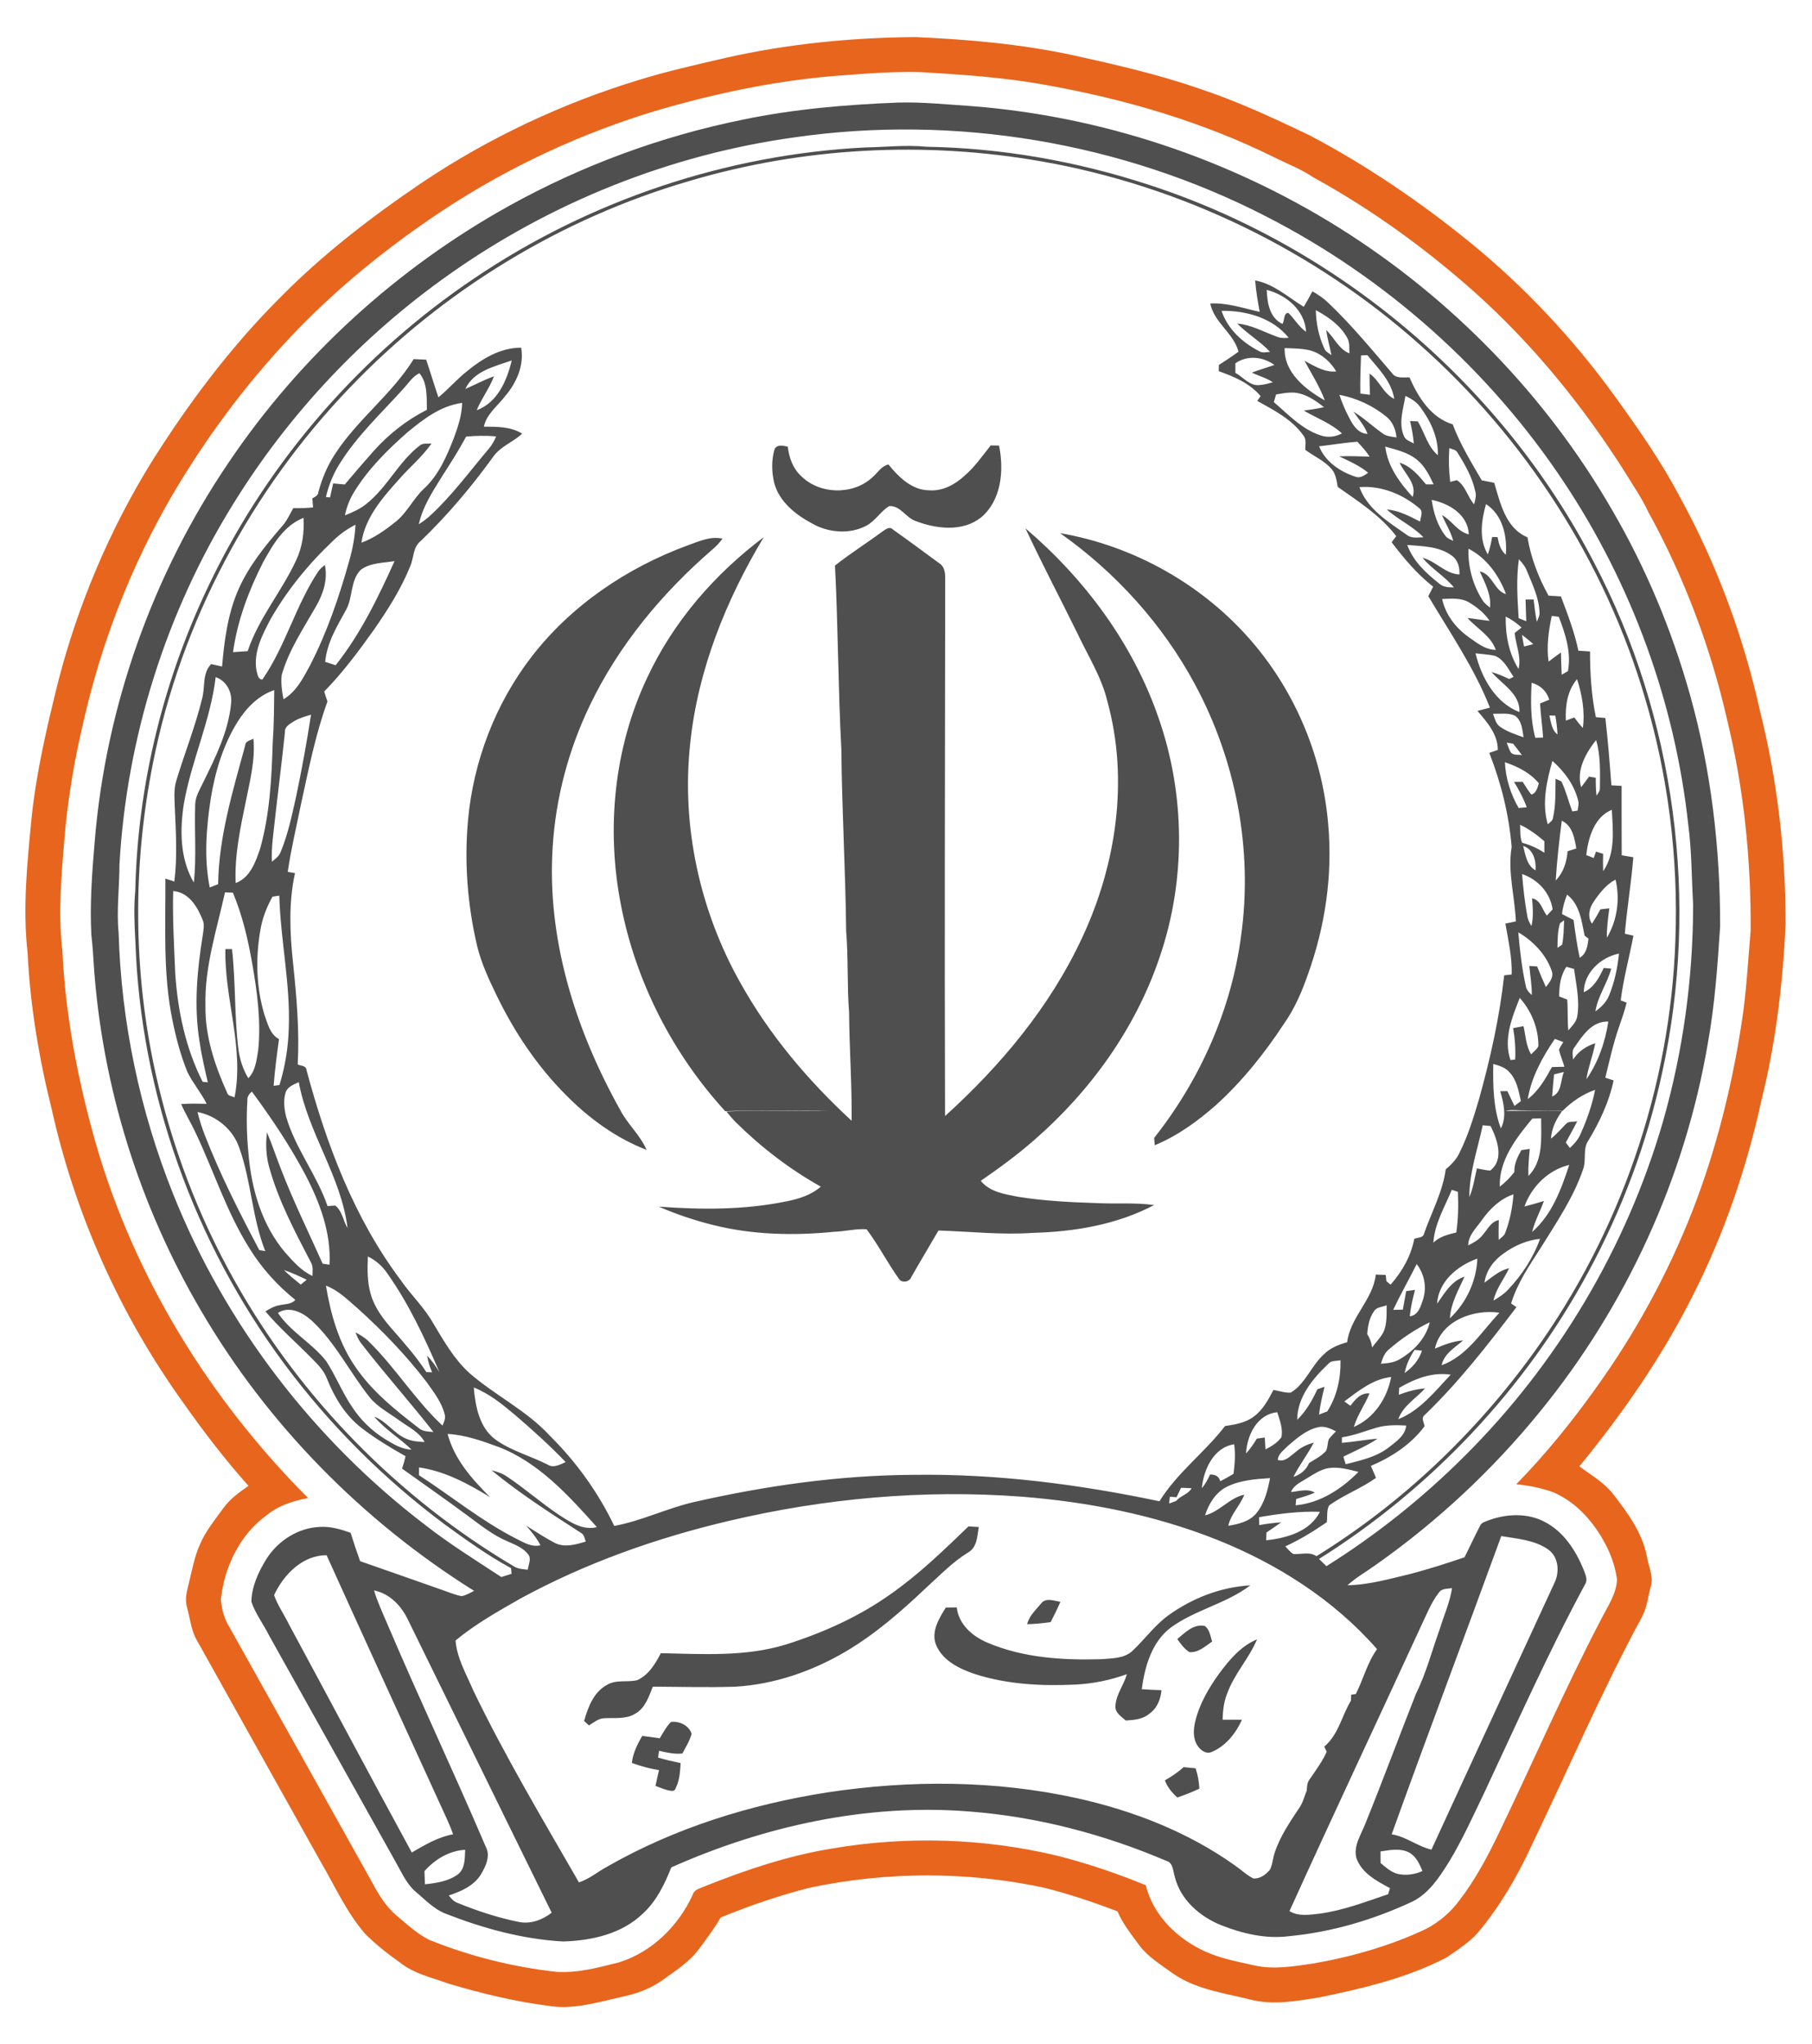 <?xml version="1.0" encoding="UTF-8" standalone="no"?>
<svg
   xmlns:dc="http://purl.org/dc/elements/1.1/"
   xmlns:cc="http://creativecommons.org/ns#"
   xmlns:rdf="http://www.w3.org/1999/02/22-rdf-syntax-ns#"
   xmlns:svg="http://www.w3.org/2000/svg"
   xmlns="http://www.w3.org/2000/svg"
   xmlns:sodipodi="http://sodipodi.sourceforge.net/DTD/sodipodi-0.dtd"
   xmlns:inkscape="http://www.inkscape.org/namespaces/inkscape"
   version="1.1"
   id="svg28"
   xml:space="preserve"
   width="1332"
   height="1502.667"
   viewBox="0 0 1332 1502.667"
   sodipodi:docname="sepah.svg"
   inkscape:version="1.0.1 (3bc2e813f5, 2020-09-07)"><sodipodi:namedview
     pagecolor="#ffffff"
     bordercolor="#666666"
     borderopacity="1"
     objecttolerance="10"
     gridtolerance="10"
     guidetolerance="10"
     inkscape:pageopacity="0"
     inkscape:pageshadow="2"
     inkscape:window-width="1848"
     inkscape:window-height="1009"
     id="namedview3263"
     showgrid="false"
     inkscape:zoom="0.53362628"
     inkscape:cx="666"
     inkscape:cy="731.34087"
     inkscape:window-x="72"
     inkscape:window-y="34"
     inkscape:window-maximized="1"
     inkscape:current-layer="svg28" /><defs
     id="defs32" /><g
     id="g36"
     transform="matrix(1.622,0,0,-1.622,-144.259,1665.508)"><g
       id="g38"
       transform="scale(0.1)"><path
         d="m 4178.9,10006.2 c 282.3,63.7 572.1,92 861.1,93.9 238.5,-10.6 477.3,-31.6 711.2,-81.9 193.2,-42.5 386.5,-86.8 573.7,-151.7 171.8,-56.8 335.9,-133.2 498.8,-211.1 258,-136 500.3,-300.8 726.7,-484.6 247.5,-201.6 467.8,-436.4 655,-695 106.1,-146.6 210.7,-295.5 295.1,-455.9 168.4,-305.1 290.4,-635.3 365.6,-975.5 79.3,-315.1 115.9,-640.4 115.8,-965.1 -12.8,-269.5 -44.7,-539 -110.5,-801.2 -66.2,-302.2 -166.6,-597.4 -306.4,-873.6 -139.8,-280.6 -319.6,-539.6 -517.9,-781.7 52.2,-38.8 110.4,-71.9 151.5,-123.5 65.9,-85.3 133.1,-175.3 154.3,-283.4 6.7,-45.3 31.7,-90.8 18.1,-137 -13.1,-46.6 -17,-96.6 -40.8,-139.5 C 8147,2601 7995.6,2247 7828.8,1900.6 c -64.2,-138.8 -142.2,-271.8 -240.2,-389.5 -40.9,-46.7 -94.3,-80.1 -145.1,-114.9 -179.6,-92.9 -378.2,-139.6 -575,-180.1 -103.3,-16.4 -210.2,-36.4 -313.6,-9.4 -119.3,29.7 -247,45.9 -350.2,118.2 -53.4,39.1 -112.1,73.9 -152.2,127.8 -35.8,49.1 -74.8,96.8 -98.5,153.3 -109.7,42 -221.3,79.7 -335.4,107.9 -347.4,74 -710.3,73.1 -1057.7,-0.3 -138.3,-34.7 -273.4,-81.4 -405.5,-135.2 -29,-50.5 -64.3,-97 -99,-143.8 -44.7,-59.9 -108.9,-99.9 -168.7,-142.9 -52.9,-37.2 -114.7,-59.2 -177.5,-72.5 -109.7,-24.3 -221.4,-60 -334.8,-41.4 -154.3,20.1 -306.2,56.9 -455.2,101.4 -73.5,26.9 -153.5,43.9 -216,93.6 -56.4,39.9 -111.2,82.6 -160,131.6 -84.7,97.7 -137.4,216.9 -202.2,327.6 -188.9,338.1 -378.3,676.1 -567,1014.4 -20.7,43.5 -25.3,92.4 -38.2,138.4 -11.3,37.1 0.5,74.9 9,111 14.3,57.3 24.4,116.2 48.5,170.5 26.1,62.5 69.8,115 109,169.4 29.6,40.9 71.4,70.1 112.2,98.8 -106.1,118.7 -203,245.2 -294.6,375.3 -285.8,396.9 -490.1,851.9 -596.6,1329.2 -58.3,233.2 -98.2,471.3 -109.9,711.4 -23.099,203.5 -1.4,408.4 18,611.3 22.1,210.7 70.7,417.3 121.9,622.5 89.9,346 230.5,678.9 417.6,983.5 168.1,268.1 359,523.5 582.9,747.8 196.3,200 419.5,371.3 651.2,528 299.5,200.1 628.7,355.3 973.1,460.7 131.4,40.8 265.8,70.9 399.8,102 m 501.9,-81.5 c -274.9,-21.8 -546.2,-78.9 -810.7,-156 -344.5,-103.1 -674.2,-256.3 -974.4,-454.4 -251,-166.4 -486.7,-357.1 -693.1,-576.8 -206.2,-218.9 -386,-462.5 -537.6,-722 -181.1,-312.8 -313.6,-653.2 -394.4,-1005.4 -42.7,-177.3 -73.7,-357.6 -89,-539.4 -14,-170.4 -29.6,-342.3 -9.4,-512.7 13.8,-293.5 69.7,-583.6 149.6,-865.8 174.3,-609.5 517.1,-1165.5 963.9,-1613 -66.7,-12.5 -133.2,-33.2 -186.5,-76.9 -122.7,-87.7 -192.9,-235.1 -209,-382.7 3.6,-45.3 16.3,-90.4 41,-129 215.2,-384.7 430.5,-769.4 645.3,-1154.4 29.2,-54.6 62.2,-109.1 110.4,-149.3 46.9,-39.6 92.8,-82.4 148.1,-110.1 183.6,-73.9 377.4,-122.7 574.1,-144.6 97.6,-6.8 193.3,19.5 287,43.2 148.8,47 268.5,165.3 332.6,305.9 6.4,24.3 33,28.5 52.5,37.6 187,75 379.6,139.5 579,172 337.9,57.5 687.3,47.3 1020.7,-32.7 136.8,-34.8 270.8,-80.1 401.3,-133.8 33.8,-139.8 148,-247.3 276.6,-303.6 68,-29.2 141.1,-43.2 213,-59.2 88.5,-20.6 179.5,-4.8 267.8,8 176.8,30.6 351.1,80.4 513.5,157.4 59,31.2 111.2,75.4 150.5,129.3 71.7,93 127.1,197.1 177.7,302.6 155.3,321.8 297,650.2 462.4,967 29.4,59.1 70.6,115.4 74,183.6 -6.2,48.2 -21.1,95.1 -41.6,139 -52.2,108.8 -134.6,208.1 -247.2,257 -54.1,19.1 -110.8,30.8 -167.8,36.2 132,135.1 251.4,282.2 360.9,436 178.2,247.4 325.5,517 436.7,800.9 106.9,274.2 178.7,561.5 223.5,852.1 22,138.9 28.9,279.5 41.1,419.4 2.2,318.5 -29.9,638.2 -104.7,948.2 -74.9,331.8 -195.7,653.5 -360,951.4 -29.7,64.1 -70.5,121.7 -106.9,181.9 -189.5,298.5 -414.7,575.5 -678.4,811.7 -223.5,199 -467.5,376 -730.1,520.1 -55.5,37.6 -118.1,61.8 -177.8,91.3 -326.4,161.9 -679.2,264.7 -1037.1,328.6 -187.5,34.3 -377.9,46.9 -567.8,58.2 -126.8,3.2 -253.4,-7.2 -379.7,-16.8"
         style="fill:#e8651d;fill-opacity:1;fill-rule:nonzero;stroke:none"
         id="path40" /><path
         d="m 4255.6,9725.9 c 231.8,48.2 468.4,68.3 704.6,77.5 110.4,3 220.3,-8.6 330.2,-15.9 589.1,-45.4 1165.2,-237.3 1666,-550.2 509.1,-318.5 940.3,-761.5 1240.2,-1282.1 152.3,-261.7 269.9,-543.5 351.7,-835 96,-341.2 137.5,-696.5 136.8,-1050.4 -11.6,-177.4 -24,-355.2 -55.8,-530.4 -103.8,-609.7 -370.1,-1189.9 -760.9,-1669 -213.3,-262.3 -462.6,-495.3 -738.7,-690.5 -44.4,-32.1 -92.5,-59.1 -133.4,-95.9 98.7,1.7 193.9,29.8 289.2,52.3 81.3,21.7 161.5,47.2 241.1,74.4 24.1,47.6 46.2,96.3 71,143.5 5.9,14.5 22.7,17.5 35.5,23.2 82.2,30.7 178.6,35.7 257.7,-6.6 84.8,-44 139.7,-128.4 175,-214.7 7.8,-21.8 21.6,-46.8 6.7,-69 -167.3,-309.5 -309.8,-631.5 -459.3,-949.8 -49.5,-102.7 -96.4,-207 -155.4,-304.7 -43.8,-70 -91.5,-145.1 -168.1,-182.6 -176.1,-82 -365,-138.3 -558.8,-156.4 -104.9,-13.5 -210.8,11.6 -308,50.1 -96,38.7 -183.7,115.2 -209.2,218.8 -8.6,25.5 -6.4,63.4 -38,72.3 -284,121.1 -586.8,200.6 -894.9,224 -462.4,36.8 -927.4,-65.8 -1349,-253.4 -30.4,-76.1 -66.8,-152.5 -128.3,-208.7 -95.6,-93.1 -233.8,-123.7 -363,-127.1 -182.9,10.3 -361.7,59.5 -531.8,126 -52.7,20.7 -92.2,62.9 -134.6,98.7 -39.8,33.1 -60.8,81.4 -85.8,125.3 -193.2,346.3 -387.1,692.3 -580.4,1038.6 -25.4,50.9 -61.2,97.2 -79.2,151.3 1.2,69.3 32.2,135.1 67.9,193.2 52.2,82.9 143.9,141.9 242.8,145.7 47.8,3.1 94.3,-10.8 138.9,-26.5 13.5,-43.2 27.8,-86.2 43.2,-128.8 123.9,-43.6 247.9,-86.4 371.7,-130.3 29.2,-10 57.8,-22.4 88.3,-28.2 20.3,3.8 38.3,14.7 56.5,24 -506.2,317 -937,754.9 -1238.3,1271 -278.1,473.9 -446.7,1012 -484.9,1560.3 -2.5,47.7 -6.1,95.3 -11.4,142.7 -7.3,140.7 3.3,281.3 15.1,421.4 50.3,612.9 262.9,1211.1 608.2,1719.7 323.8,479.8 763.3,880.1 1269.1,1161.2 330.5,183.5 689.3,315.8 1059.8,391 m 235.1,-80.1 C 3929,9568.1 3387.7,9352 2925.1,9024.4 c -391.6,-276.3 -727,-632 -978.7,-1040.1 -304.3,-490.4 -483.1,-1057.8 -515.6,-1634 0.1,-103.3 -14,-206.4 -3.8,-309.6 11.7,-406 96.9,-809.7 248.2,-1186.6 236.2,-590 636.6,-1112 1141.7,-1497.2 109.7,-85.9 228.2,-159.4 344.6,-235.7 15.4,5 30.8,10 46.3,14.7 -0.8,8.6 -1.6,17.1 -2.3,25.5 -106.8,58 -205.5,129.3 -303.6,200.6 -274.6,205.3 -520,450.1 -724.2,725.6 -409.2,551 -651.4,1226 -674.7,1912.6 -4.2,76.9 -7.9,154.2 -0.6,231 10.8,485.6 130.3,967.8 342.8,1404.3 267.7,552.9 686.3,1030.8 1196.1,1373.1 521.7,352 1139.9,559.5 1768.6,591.4 93.1,1.5 186.3,12.6 279.4,3.1 340,-5.7 678.6,-65.5 1001.8,-170.8 C 6952.6,9154.1 7694.8,8527 8111.5,7723 8482.3,7018.5 8593.1,6182.4 8422,5405.2 8354.5,5090.5 8240.6,4786 8087.4,4503 7801.9,3973.9 7376.2,3522.7 6867.2,3203.1 c 11.1,-10.8 22.3,-21.7 33.6,-32.7 225.4,141.4 434.7,308.2 623.1,496 422.7,419.5 736.8,947.5 902.3,1519.6 91.4,319.5 136.5,651.7 136.5,983.8 -7.1,120.1 -6.1,240.8 -21.9,360.3 -59.8,551.7 -254.9,1087.7 -561.7,1550 -337.4,509.5 -808.1,929.1 -1352,1207.5 -652.6,336 -1410,462.7 -2136.4,358.2 m -477.8,-198.1 c -582.4,-169.6 -1117.2,-496.6 -1536.5,-934.6 -450.2,-467.8 -767,-1064.5 -893.5,-1701.9 -92.7,-463.5 -90.5,-946.4 11.8,-1408 72.6,-328.5 193.3,-646.4 358.2,-939.7 298.7,-532.7 741.1,-983.1 1266.3,-1294.3 18.5,-11.7 40.9,-12 62.1,-14.9 2.4,22.5 17.8,49 2.1,69.4 -22.7,30 -59.2,43.8 -92.4,58.6 -66.9,27.8 -123.8,73.8 -181.6,116.5 -98.2,72.9 -198.6,142.6 -297.9,213.8 6.3,18.4 11.5,37.2 15.9,56 -68.9,39.3 -137.2,80.1 -200,128.6 -73.3,56.9 -122.8,138.5 -156.5,223.8 -15.6,41.2 -49,71.1 -79,101.7 -66.7,67.3 -138.6,129.8 -199.6,202.6 19.6,11.5 39.5,23.8 62.3,27.5 25.1,6.1 54.6,3.1 73.3,24.5 -81.6,65.3 -152.4,143.8 -207.4,232.8 -104,164.3 -162.2,351.4 -245.3,526 -20.3,43.5 -45.9,84.4 -64.7,128.6 38.4,2.8 76.9,2.1 115.4,1.2 -24.9,50.4 -62.4,93.3 -87,143.7 -31.6,77.5 -52.7,159 -69.2,240.9 -42.1,209.3 -29.6,423.9 -30.8,636 13.5,-4.3 27,-8.8 40.6,-13.3 14,112 7,224.9 2,337.2 -1.3,40.8 -5.4,82.8 7.6,122.3 37.1,122.8 84.9,242.3 115.6,367 15.8,53.4 -0.5,115.6 41.7,159.1 16.4,-3.7 32.9,-7.4 49.4,-11.1 10.2,119.5 26.2,241 75.2,351.6 47.1,105.8 121.1,196.5 196.2,283.6 22.2,24.1 35.1,54.4 51.3,82.5 30,-0.6 60,0.1 89.8,3.4 -1.1,13.6 -2.3,27.2 -3.4,40.7 11.4,7.1 26.1,12.5 27.2,28.2 16.5,61.4 41,120.8 76.3,173.8 101.7,156.8 257.2,270 355.7,429.3 18.8,-0.8 37.7,-1.6 56.6,-2.5 19.3,-56.7 36.2,-114.1 55.6,-170.7 45.2,36.9 83.2,81.6 129,117.9 69.8,57.5 152.6,107.5 246.1,107 14,-80.7 -21.6,-160.5 -73.6,-220.5 -33.6,-44.3 -83.6,-80 -95.4,-137.3 59.2,-0.5 121.1,0.8 173.4,-31.7 -41.6,-39.1 -99.7,-58.1 -132.5,-106.5 -98.3,-135.9 -207,-264.6 -328,-380.8 -35,-27.8 -30.3,-76.7 -47.1,-114.4 -41.4,-102.2 -101,-195.9 -163.6,-286.2 -69.7,-97.8 -141.6,-194.8 -225.9,-280.7 4.4,-15.1 9.3,-30.2 14.8,-45.1 -55.3,-151.7 -85.9,-310.7 -120.6,-468 -20.4,-101.3 -44.7,-202 -59.5,-304.3 8.2,-1.4 24.7,-4.3 32.9,-5.7 -29.5,-133.5 -23.3,-270.9 -9,-405.9 16,-153.2 29.7,-307 21.3,-461.1 13.6,-6.8 37.9,-4.4 39.6,-24.6 90.5,-337.6 216.3,-672.4 428,-953.9 45.9,-66.5 105.8,-122.5 145.7,-193.2 48,-80 94.8,-163.1 164.5,-226.6 116.4,-101.6 259.7,-169.7 365,-284.5 119.6,-118.4 219.1,-256.8 291.8,-408.7 122.3,22.6 235.5,78.6 356.5,107.2 328,74.8 663.4,122.8 1000.3,124.4 374.6,5.6 748.1,-42.8 1114.2,-119.8 79.8,129.7 205.1,221 297.1,340.9 45.1,6.7 92.7,14.4 130,42.8 41.5,30.2 66.1,76.5 89.4,120.9 26,-4.5 51.8,-13.9 78.6,-12.2 67.2,41.1 93,122.4 150.4,174 28.5,28.7 66.8,43.7 105.1,54.4 14.1,114.2 116.9,192.1 129.8,306.6 14.8,-0.5 29.8,-1.1 44.9,-1.8 0.8,-7.1 2.5,-21.3 3.3,-28.5 4.7,-3.8 14.1,-11.5 18.7,-15.4 52.5,58.9 92.4,129.6 107.5,207.5 15.4,6.8 40.7,3.4 44.5,24.5 33.7,96.5 84.2,188.2 98.1,290.7 23.7,20.1 46.3,42.3 60.1,70.6 40,78.4 65.7,163.1 90.7,247.3 51.3,184 93.1,371.2 114,561.2 8.5,1 25.5,3 34,3.9 2.5,78.1 -15.6,154.2 -28.4,230.6 15.7,3.5 31.5,6.8 47.4,9.9 -4.7,112.7 -37.9,224.4 -19.1,337.1 -12,146.1 -47.8,290.2 -101.4,426.5 12.8,4.6 25.6,9.1 38.6,13.6 0.2,71.4 -49,125.9 -92.3,176.8 18.8,5 37.6,9.9 56.6,14.8 -70.6,179.6 -181,339.9 -279.2,505 7.2,14.5 14.5,28.8 21.9,43.1 -72.7,57.1 -132.6,128.1 -188.2,201.5 6.9,9.2 13.9,18.4 20.9,27.5 -70.9,92.6 -170.7,156.8 -265,223.1 -5.6,28.3 -8.4,59.6 -28.8,82 -32.7,36.9 -79,57 -118.1,85.8 -1,22.1 6.4,47.5 -9.5,66 -51.3,72.5 -132.6,113.8 -208.3,155.9 3.8,5.5 11.3,16.4 15,21.8 -48.8,58.1 -119.9,88.4 -189.7,113 0,9.4 0.2,18.8 0.5,28.1 30.2,19.3 60.1,39.1 89.1,60.3 -22.4,84.6 -110.6,131.4 -128.1,218.4 76.8,4 150.1,-21.6 224.1,-37.9 -8.8,47.1 -16.9,94.4 -20.6,142.2 84.8,-15.3 148.8,-76 220.1,-119.2 14.1,22.7 26.9,46.3 39.2,70.1 25.1,-14.3 49.4,-30.2 70.2,-50.3 104.8,-99.1 196.3,-210.9 290.4,-319.9 17.8,-26.9 52.2,-18.7 79.6,-20.2 39.2,-89.4 96.9,-182.3 195.8,-212.5 33.4,-89.7 83.8,-171.2 131.5,-253.7 18.8,-3.9 37.6,-7.5 56.6,-11.1 27.5,-91.9 52,-206.4 150.8,-247.1 15.3,-93.2 49.9,-182.1 95.4,-264.5 18.6,-1.1 37.3,-2.3 56.1,-3.4 30.3,-80.7 61.7,-161.4 79.1,-246.1 17.5,-1.1 35.2,-2.3 52.9,-3.4 -0.3,-99.8 6.4,-199.9 26.4,-297.8 14.2,-1.2 28.6,-2.5 43,-3.7 11.7,-101.5 19.8,-203.3 27.4,-305.2 15.3,-0.8 30.8,-1.6 46.3,-2.5 0.3,-104.8 -0.4,-209.7 0.4,-314.5 17.4,-2.9 35.1,-5.9 52.7,-8.9 -9.2,-115.9 -28.7,-230.7 -38.5,-346.5 12.9,-2.9 25.9,-5.9 39,-8.9 -18.7,-97.9 -45.3,-194.2 -57.7,-293.2 6.7,-2.6 20.1,-7.8 26.8,-10.4 -9.2,-38.4 -22.5,-75.5 -35.4,-112.7 -25.6,-74.3 -42.5,-151.1 -61.2,-227.3 12.4,-4.1 25,-8.2 37.7,-12.4 -20.4,-96.5 -62.9,-187.2 -113.7,-271.2 -27.7,-38.5 -8.6,-89 -24.7,-131.6 -43.1,-127.3 -119.6,-239.2 -189.8,-352.5 -52.1,-81.3 -108,-162.1 -136.4,-255.5 6.1,-4.2 18.2,-12.5 24.2,-16.7 -129.6,-170.8 -262,-340.9 -416.9,-489.8 -16.6,-13.4 -1.1,-33.7 0.3,-50.3 -61.6,-82.3 -149.5,-139.7 -243.2,-179.3 7.3,-18.2 16.2,-35.9 23.2,-54.4 -66.9,-47.7 -145.3,-76.8 -212.1,-124.4 -12.7,-21.9 -7.2,-51.3 -10.8,-76.4 -59.9,-41.1 -121.8,-79.5 -188.1,-109.5 11.4,-12 21.9,-25.3 36.1,-34.7 35.4,-2.7 72.9,12.1 105.1,-9.8 385.7,238.4 720.9,556.7 985.9,924.1 391.2,542.3 618.8,1201.6 640.9,1870.1 13.6,369.4 -32.5,741.3 -138,1095.8 -181.4,616.9 -542.8,1178.3 -1024.3,1603.9 -479,426.2 -1077.4,716 -1708.9,826.9 -530,93.4 -1082.1,64.6 -1598.3,-88.8 m 2617.3,-493.2 c 2.5,-58 12.4,-126.4 71.3,-154.3 10.1,14.4 4.3,50.9 27.1,49.8 27.7,-27.5 47.5,-62.7 79.9,-85.7 -4.6,96.9 -89.6,167.7 -178.3,190.2 m -204.7,-95 c 27.7,-82.2 94.8,-144.2 170.6,-182.7 14.9,-9.8 32.8,-3.8 49.3,-3.4 -44.5,48.5 -102.8,81.2 -148.5,128.4 63.5,-5.5 119.3,-37.6 178.1,-58.9 17.3,-7.4 36.2,-7.5 54.7,-5.5 -72,90.3 -192.8,124 -304.2,122.1 m 427.3,3.2 c 1.2,-59.3 13.1,-118.6 38,-172.6 5,-15.5 20.7,-22 32.9,-31.2 -7.5,37.9 -18.8,75.1 -23.6,113.5 36,-34.2 56.5,-86.5 104.9,-105.7 -1.3,22.9 2.4,47.8 -9,68.8 -31,57.9 -86.9,96.6 -143.2,127.2 m -141.3,-172 c -3.7,-110.6 94.5,-188 182,-237 -23.5,63.4 -60.1,120.4 -92,179.5 44.7,-23.5 90.8,-53.9 144,-48.2 -26.3,43.6 -66.6,80.4 -116.2,94.6 -38.5,9.7 -78.5,9.6 -117.8,11.1 m 346.2,-33.4 c -2.1,-57.5 -4.5,-115.1 -3.1,-172.7 14.4,-1.9 29,-3.7 43.6,-5.6 -1.2,32 -2.1,64 -1.9,96 45.3,-30.8 61.9,-90.9 112.1,-114.6 -13,80.1 -73.1,138.5 -122.3,198.4 -9.6,-0.4 -19,-0.9 -28.4,-1.5 m -569.4,-35.5 c -0.1,-14.3 -0.2,-28.7 -0.1,-43.2 36.3,-19.7 66.5,-62.5 112,-55.2 19.7,1.3 38.7,7.2 57.8,12.4 -29.1,19.8 -63.7,28.3 -94.9,43.8 33.6,12.7 68.1,22.7 102,34.7 -52.3,37.8 -122.4,45.3 -176.8,7.5 m -3490,-116.4 c 43.4,18.8 85,41.5 129.7,57.4 -20.2,-54.3 -56.3,-100.4 -78.2,-153.9 94.3,35.1 137.3,134.7 158.8,225.7 -77.2,-27.1 -172.4,-47.4 -210.3,-129.2 m -282.4,-0.8 c -98,-108.6 -206.5,-209.5 -284.7,-334.3 -30.5,-47.3 -52.1,-99.9 -64.7,-154.7 4.6,-0.4 14,-1.2 18.7,-1.7 4.7,21.2 9.3,42.3 14.1,63.4 17.5,-1.6 35.1,-3.2 52.7,-4.8 43.4,51.6 87.5,102.7 132.2,153.2 67.9,75.7 149.2,139.3 239.9,185.3 -1.6,55.6 4.2,120.8 -34.1,165.9 -31.7,-15.6 -50.5,-47.3 -74.1,-72.3 m 3956.8,-24 c -2.5,-8.7 -7.6,-26 -10.2,-34.7 65.6,-56.1 127.2,-123.2 211.5,-150.7 32.3,-11.5 67.3,-7.1 97.2,8.8 -49.9,46.3 -114.9,69.1 -172.6,103.4 30.4,4.5 61.1,8.3 91.1,15.6 -33.2,26.3 -69.1,51.3 -110.7,62 -35.1,9.5 -71.3,1.1 -106.3,-4.4 m 286.8,-1.7 c 12.4,-35.8 26.6,-71.2 44.8,-104.5 17.2,-33.9 40.4,-70.7 83,-72.7 -13.9,38 -41.3,68.2 -64,100.9 46.8,-28.1 86.4,-66.2 131,-97.6 18.2,-14.6 42.1,-15.5 64.2,-19.3 -3.3,36.5 -18,72.3 -47.5,95.4 -60.8,49.4 -134.5,83.2 -211.5,97.8 m 292.6,-186.6 c 6.8,-19.5 29.4,-24.1 44.9,-34.4 -2.8,34.6 -9.4,68.7 -17.1,102.4 11.7,-0.6 23.4,-1.2 35.3,-1.9 30.5,-50.7 44,-114.1 90.7,-153.2 2.7,80.4 -33.5,156.7 -80.9,219.6 -16.4,23 -41.2,37.3 -66.1,49.3 -9.4,-59.3 -32.5,-123.4 -6.8,-181.8 m -4518.7,14.4 c -88.4,-78.1 -173.4,-162.6 -236.1,-263.2 -21.8,-33.8 -36.6,-71.6 -44.7,-110.9 33,13.2 66.1,27.5 94.2,49.6 96.6,74.6 147.9,192.4 244.7,266.6 14.8,12.9 35.9,7.2 53.7,9.5 -42.4,-61 -100.4,-108.4 -148.9,-164.2 -73.8,-82.4 -152.4,-171.8 -168.8,-285.4 56.3,20.6 105.7,55.6 152.3,92.7 53,40.9 81.2,104.3 129,150.2 67.5,61 104.5,146.9 137,229.9 19.1,51.8 37,105 38.2,160.8 -97.3,-12.7 -177.5,-74.8 -250.6,-135.6 m 268.7,-17.1 c -33.4,-62.3 -71.8,-121.8 -109.8,-181.3 -42.1,-67.9 -87.5,-136.5 -104.6,-215.8 18.1,11.4 35.4,24 51.1,38.6 99.3,91.5 179.2,200.9 266.1,303.6 14.3,16.5 24.7,35.8 33.2,55.8 -45.3,4.1 -90.8,3.1 -136,-0.9 m 3865.4,-44 c 27.9,-69.3 94.4,-114.4 163,-137.2 22.2,-9.7 42.3,4.9 59.5,17.3 -39,32.4 -85.8,52.7 -131.2,74.3 45.9,2.5 91.9,-0.4 137.9,-1.2 -15.7,24.8 -35.8,46.2 -55.7,67.6 -58.1,-4.5 -115.6,-14.4 -173.5,-20.8 m 300,-1.4 c 10.6,-89.1 65.4,-163.9 124.3,-228.2 20.4,60.8 -36.8,105 -59.2,155.3 51.7,-16 86.4,-58.4 119.8,-98.3 11.4,0.1 22.8,0.2 34.3,0.2 -18.8,40 -39.1,81.1 -73.6,110 -41.2,34.7 -95.1,46.8 -145.6,61 m 290.4,-6.8 c -3.6,-51.1 -2.2,-102.3 4,-153.1 7.5,1.9 22.4,5.9 29.9,7.9 39.8,-24.7 48.3,-75.8 78.4,-109.5 4.8,19.1 11.3,38.9 5.4,58.5 -13.4,63.3 -46.1,120.6 -80.2,174.8 -6.8,14.9 -24.6,15.8 -37.5,21.4 m -407.5,-176.8 c 36.6,-100.5 131.7,-157.9 214.8,-216.3 21.3,-17.6 49.8,-11.4 75.2,-10.9 -48.1,50.5 -113.7,78.9 -165.3,125.4 54.7,-3.2 102.5,-30.8 150.4,-54.3 1.1,19.3 15.6,43.6 -2,59 -75.3,64.3 -172.7,104.9 -273.1,97.1 m 327.4,-57.9 c 8.8,-58 25.9,-116.5 62.7,-163.2 8.5,-11.7 22.8,-16 35.2,-22.4 -11.1,41.4 -34.3,77.8 -51.3,116.7 45.1,-23.6 69.8,-75.1 121.8,-87.3 -3.5,89.4 -89.6,140.7 -168.4,156.2 m 246.2,-19.2 c -20.5,-73.9 -33.1,-158.5 8.5,-227.9 9,25.7 15,52.1 19.4,78.9 6.2,-0.2 18.5,-0.4 24.6,-0.5 5.4,-29.5 13.5,-59.7 37.6,-79.9 6.8,83.5 -14.6,181.8 -90.1,229.4 M 2081.4,7719.3 c -65,-127.6 -116.2,-264.2 -136,-406.6 22.2,1.5 44.3,3.1 66.5,4.6 49.4,149.1 154.1,270.1 219.5,411.5 28.5,59.7 37.5,127.1 33.7,192.7 -89.6,-35.1 -139.6,-122.3 -183.7,-202.2 m 319.5,100.1 c -111,-104.3 -208.7,-223.7 -284.6,-355.9 -37.8,-71.5 -79.4,-150.7 -64.5,-234.2 4.8,-15.4 5.6,-40.1 26.7,-40.7 105,151.8 150.8,336.1 253.1,489.7 7.9,11.9 19.2,20.7 30,29.7 14.1,-65.9 -7.6,-132.2 -40.6,-188.8 -57.5,-100.6 -123.5,-198.4 -155.2,-311 -3.6,-36.4 1.1,-73.1 8.4,-108.9 58.6,34.6 89.9,97.2 121,154.9 77.2,150.2 131.8,310.9 177.1,473.2 15.4,53.1 25.4,107.7 28.3,163 -36.5,-18.6 -70.3,-42.4 -99.7,-71 m 4866.2,-20.9 c 26.7,-73.6 85.8,-128.8 146.2,-175.8 17.9,-16.4 42.6,-16.1 65.5,-16.6 -42,50.5 -100.4,83.7 -142.4,134.1 60.8,-14.6 101.9,-72.5 167.3,-75.4 1.6,31.5 -6.8,65.4 -33.7,84.5 -57.8,43.7 -134,43.4 -202.9,49.2 m 277.4,-16.9 c -2.6,-81.7 19.4,-163.8 63.3,-232.9 8.4,-14.1 21.7,-23.8 34.5,-33.9 6.1,59.3 -23.2,111.8 -46.6,163.8 57.3,-11.1 66.3,-88.4 119,-102.8 -31.7,84.3 -88.1,164.3 -170.2,205.8 m 228.5,-47.7 c -12.5,-88.4 -6.5,-178.3 -1.1,-267.1 8.6,-3.5 25.9,-10.4 34.5,-13.9 -1.1,32.8 -2.2,65.6 -3.2,98.4 12.1,0 24.3,0 36.7,-0.1 4,-33.8 7.5,-67.6 14.6,-100.9 4.6,13 12.9,25.5 12.2,39.9 -1.7,67.2 -32,128.8 -56.9,189.8 -7.7,20.8 -22,37.9 -36.8,53.9 m -5248.8,-48.1 c -48.1,-48.8 -34.8,-125 -66.8,-182.1 -41,-73.9 -86.5,-148.7 -94.3,-235 15.8,-5.1 31.6,-10.2 47.4,-15.2 113,142.1 192.7,307.1 266.9,471.8 -51.5,-8.4 -109.5,-7 -153.2,-39.5 m 4901.1,-132.3 c 14.9,-70.2 60.5,-129.4 117.9,-170.9 38,-26.2 76.3,-59.3 125.1,-59.5 -22.2,63.7 -85.2,96.5 -128.1,144.3 33.4,-3.4 66.6,-9.4 100.2,-12.8 -23.5,35.2 -57.3,61.9 -93.1,83.5 -36.7,21.8 -81.3,17.5 -122,15.4 m 288,-79.6 c -1.7,-82 14,-167.1 58.1,-237.3 13.8,54.9 -12.3,108.7 -17.5,162.9 10.3,8.3 20.7,16.5 31.2,24.8 -21.6,19.7 -45.4,36.9 -71.8,49.6 m 208.6,3.2 c -14,-68 -24.4,-137.9 -14.3,-207.3 18.4,14.2 37.1,28.1 56.1,41.5 0.9,-33.6 1.3,-67.2 3.3,-100.8 7.1,4.1 21.2,12.2 28.3,16.3 16.1,83.9 -11.5,168.4 -41.4,246.1 -8,1.1 -24,3.2 -32,4.2 M 7787,7391.3 c 2.8,-17.6 6,-35.3 9.5,-52.9 14,3.6 28.1,7.2 42.3,10.7 -16.8,14.7 -34,28.9 -51.8,42.2 m -210.5,-83.9 c 26.4,-108.8 89.5,-224.1 199,-266.2 3.9,83.5 -79.1,125.6 -126.4,181.5 27.5,-8.1 54,-19.2 79.9,-31.6 5,2.4 14.9,7.1 19.9,9.5 -23.1,34.5 -42.4,77 -82.4,94.8 -29.5,7.3 -60.1,8.3 -90,12 M 1866.8,7199.5 c -23.2,-197.2 -110.3,-379.2 -144.2,-574.1 -18.5,-119.4 -17.8,-249.6 45.3,-356.8 12.6,117.1 1.9,235 6.1,352.4 0.2,36.3 20.4,67.7 35.3,99.5 55.8,114 115,230.9 127.3,359.1 6.3,50.5 -20.1,103.1 -69.8,119.9 M 7986,7002.4 c 9.5,3.6 28.7,10.9 38.3,14.5 11.8,-16.6 24.5,-32.8 38.7,-47.6 10,74.5 -3.4,150.1 -26.3,221.1 -44.3,-52.1 -54,-121.9 -50.7,-188 m -155.2,171.5 c -4.5,-83.3 -5.3,-168.1 16.7,-249.3 8.8,0.3 26.5,0.9 35.3,1.2 -3.3,51.6 -10.8,102.8 -13.8,154.4 13.9,5.6 27.7,11.3 41.7,17 -11.3,38.7 -41.3,66.5 -79.9,76.7 M 1965.6,6996.2 c -65.1,-104.9 -101.2,-225.3 -121,-346.5 -20.4,-133.3 -31.3,-270.1 -4.7,-403.4 12.7,5.1 25.4,10 38.1,14.9 3,215.2 66.6,422.5 122.5,628.4 1,20.5 22.9,23 37.4,30.9 9.1,-96.9 -16.1,-191.8 -34.8,-286 -25.1,-121.1 -51.1,-243.7 -45.7,-368.1 65.5,23.8 90.5,95.8 111,156 43.5,155.4 52.1,318 56.9,478.5 5.7,79.8 6.1,159.9 6.9,239.9 -72.1,-24.5 -127.1,-81.3 -166.6,-144.6 m 5690.1,37.2 c 8.1,-19.7 11.8,-44.1 30.4,-57.5 32.3,-23.4 70.8,-35.8 108.1,-48.9 -5.3,34.5 -8,76.3 -39.4,98.1 -31,13.7 -66.3,7.4 -99.1,8.3 m 255.6,-7.7 c 7.6,-30.4 9.8,-65.4 36.8,-86.1 -1.3,28.7 -5.2,57.1 -9.8,85.4 -6.7,0.2 -20.2,0.5 -27,0.7 m -5690,-26.5 c -17.7,-11.6 -42.1,-23.2 -40.5,-48.3 -13.5,-131.1 -30.4,-261.8 -45,-392.8 -6.6,-64.8 -17.4,-129.5 -14.3,-194.9 15.9,12.4 33.2,25.1 40.2,44.9 33.6,81.1 51.1,167.6 70.3,253 25.7,122.1 48,244.9 67,368.2 -26.6,-7.9 -53.8,-15.4 -77.7,-30.1 M 7718,6902.7 c 4.8,-13 9.2,-26.5 15.7,-39 8.6,-21 35.3,-13.9 53.2,-17.7 -13,17.7 -26.5,34.9 -40,52 -7.2,1.2 -21.7,3.5 -28.9,4.7 m 337.2,-202.1 c 12.2,15.8 24,32 35.9,48.2 10,-1.8 20.1,-3.6 30.4,-5.4 -0.2,-27 0,-54.1 3.5,-81 7.5,11.2 16.7,22.7 15.3,37.2 0.7,71.7 3.3,145.3 -17.3,214.8 -46.8,-58.9 -90.6,-136.5 -67.8,-213.8 m -345.5,113.3 c 3.4,-73.1 25.7,-144.1 62.2,-207.4 9.2,0.8 27.5,2.4 36.7,3.2 -14.6,40.6 -35.2,78.6 -57.6,115.3 9.8,0.1 29.4,0.2 39.2,0.2 12.7,-19.6 24.5,-40 39.6,-58.1 22.9,7.4 27.5,31.2 33.7,51.3 -39.5,48 -96.1,76 -153.8,95.5 M 7904,6532.4 c 9.2,9 22.6,16 23.8,30.4 13.2,57.7 10.1,117.4 11.6,176.1 6.5,-3 19.7,-8.9 26.3,-11.9 20.9,-43.5 32.3,-91 49.3,-136.1 6.1,0.9 18.3,2.8 24.4,3.8 1.4,15 6.9,30.3 2.3,45.1 -17.3,71.2 -62.6,132.1 -116.7,180 -26.7,-92.8 -48.4,-192.1 -21,-287.4 m 174.3,-139.3 c 11.3,-4.4 22.6,-8.9 34,-13.4 3.3,9.8 6.7,19.5 10.3,29.2 10.6,-3.3 21.4,-6.7 32.2,-10.1 -0.6,-26.2 -0.9,-52.5 0.1,-78.8 56.7,81.5 44.1,184.8 39.5,278.2 -80.6,-32.8 -106.5,-126.6 -116.1,-205.1 M 7940,6278 c 34.8,35.7 50.1,83.8 53.7,132.5 13.2,4.3 26.2,8.6 39.6,12.6 -8.3,47.4 -17.2,102.8 -65.9,125.9 -11.6,-90 -21.7,-180.3 -27.4,-271 m -161.4,252.4 c 1.8,-27.1 -1.6,-55.8 9.2,-81.5 36,-9.3 69.6,-25 100.8,-45.3 -0.1,17.5 -0.1,35.1 -0.1,52.5 -34,28.6 -69.4,55.7 -109.9,74.3 m 13.8,-96 c 10,-39.6 16.7,-88.8 56.2,-110.6 3.4,43.3 -9.8,96.2 -56.2,110.6 m -4.8,-127.3 c 4.9,-62.7 11.9,-125.5 23.1,-187.5 2.2,-17.4 10.1,-33.2 19.4,-48 9.7,41.3 6.2,83.7 2.7,125.4 39.2,-7 45.7,-51.2 67,-78.2 8.7,9.4 17.4,18.8 26.2,28.2 -10.8,75.4 -67.3,136.2 -138.4,160.1 m 323.1,-127.5 c -19.5,-28.5 -27,-67.3 -6.5,-97.4 13.9,21 26.3,43 38.5,65.1 13.3,1.6 26.8,3.1 40.3,4.5 -5.9,-44.4 -11.8,-88.9 -11.4,-133.9 47.1,78.8 60.6,175 39.5,264.1 -43.3,-22.7 -73.6,-62.8 -100.4,-102.4 M 1674.3,6230 c -3.4,-123.5 4.2,-246.9 9.1,-370.4 11,-170.3 46.8,-340.7 124.2,-493.8 5.9,-0.7 17.7,-1.9 23.6,-2.6 -14.1,61.6 -28.6,123.2 -37.6,185.7 -26,160.2 -10.8,323.4 15,482.5 2.9,22.3 8.4,46 -0.6,67.5 -23.5,59.4 -62.8,125.9 -133.7,131.1 m 234.8,-5.9 c -37.4,-169.6 -93.2,-338.4 -88.6,-514.1 -2.2,-137 42.2,-269.6 97.9,-393.1 3.6,-16.2 21.6,-16 34,-21.7 44.4,224.8 -46.4,446.7 -41.6,671.9 7.5,0 22.5,0 30.1,0 17.1,-151.9 10.1,-305.6 29.5,-457.5 6.4,-44.9 20.7,-88.8 44.3,-127.7 33.4,33.6 37.4,83.8 45.1,128.2 12.7,129.8 -4.3,260.5 -26.8,388.3 -19,110.6 -44.7,220.6 -88,324.3 -9,0.4 -26.9,1.1 -35.9,1.4 m 215.2,-19.5 c -26.9,-48.1 -46.8,-100.2 -55.5,-154.8 -21.5,-125.6 -18.1,-257.2 18.9,-379.7 14.6,-40.4 25,-89 66.2,-111.1 -9.7,-70.3 -19,-140.7 -24.4,-211.6 6.6,0.9 19.8,2.7 26.4,3.6 26,83.7 39.9,171 42.3,258.6 7.4,201.1 -37.6,399.2 -43,599.7 -10.3,-1.5 -20.7,-3.1 -30.9,-4.7 m 5867.1,9.4 c -11.1,-28.4 -20,-57.7 -22.8,-88.2 17.3,-9 34.8,-18 52.4,-27 7.4,-57.3 15.7,-114.6 27.8,-171.3 31,19.1 35.8,54.1 39.8,87.1 -4.4,3.4 -13.3,10.1 -17.7,13.4 -13.6,66.2 -22,141.5 -79.5,186 m -32.1,-130 c -11,-35.8 -10.7,-73.9 -11.4,-111.1 5.3,3.5 15.8,10.5 21.1,14 7.5,36.3 7.2,74 9.2,110.9 -4.8,-3.4 -14.2,-10.3 -18.9,-13.8 m -188.8,-41.1 c 6.7,-81.2 16.2,-162.5 33.7,-242.2 2.2,-17.6 14.8,-30.4 27.5,-41.9 0.3,44.2 -7.3,87.9 -11.3,131.8 11.7,-0.6 23.5,-1.3 35.4,-2.1 12.8,-31.3 25.5,-62.6 39.6,-93.4 16.5,20.9 37.6,45.7 26.1,74.2 -25.8,73.8 -84.2,134.6 -151,173.6 m 296.7,-271.4 c 46.3,20.7 69.9,66.7 90.4,110.1 8.5,-0.8 25.5,-2.4 34,-3.2 -17.7,-67 -61.1,-124.4 -71.7,-193.6 26.3,18.6 50,42.2 62.2,72.6 24.6,60.2 38.2,124.7 44.6,189.4 -83.1,-17.6 -158.5,-86.1 -159.5,-175.3 m -111.5,-19 c 12,-4.7 24.2,-9.4 36.4,-14.2 3.9,-46.5 0.4,-93.3 5,-139.9 15.7,18.9 35.4,36.9 40.2,62.1 12.8,72.3 -4.7,145 -14.2,216.5 -11.7,3.4 -23.2,6.7 -34.7,9.8 -27.1,-39.5 -32.7,-87.5 -32.7,-134.3 m -178.7,-6.8 c -34.9,-88.5 -75,-186.1 -42,-281.6 5.3,0.5 15.9,1.7 21.2,2.3 2.6,47.7 -1,95.5 -9.2,142.5 15.7,3 31.4,5.9 47.2,8.7 9.5,-42.9 11,-89.3 34.4,-127.7 11.1,12.3 26.3,22.1 32.9,37.9 0.5,80 -31.2,158.5 -84.5,217.9 m 249.5,-221.8 c -14.8,-16.1 -9.2,-38 -7.6,-57.5 23,36.5 59.4,61.1 100.2,73.9 -10.4,-55.3 -31.7,-108 -40.3,-163.7 53.9,77.6 85.3,168.8 99.6,261.8 -72.6,3.4 -115.9,-61.7 -151.9,-114.5 m -90.6,36 c -56.3,-82.7 -106.1,-172.9 -122.7,-272.8 49.5,37.5 80.2,92.1 109.8,145.3 18.7,0.4 37.5,0.8 56.4,1.3 -7.4,26 -18.4,50.8 -24.6,77 5.1,12.5 12.8,23.6 19.6,35.1 -12.9,4.9 -25.7,9.6 -38.5,14.1 M 7657,5446.5 c -1.6,-98 -0.5,-199.2 34.4,-292.3 27.5,53.3 12.8,114.4 -2.9,168.8 8.1,0.1 24.2,0.3 32.3,0.5 10.8,-22.4 21.5,-44.8 32.2,-67.3 9.6,7.4 19.4,14.8 29.2,22.1 -10.4,45.9 -18.5,95.8 -52.3,131.1 -18.5,21.6 -46.7,29.6 -72.9,37.1 m 275.4,-47.2 c -2.9,-33.3 -6.6,-66.7 -8.6,-100.2 45,17.8 37,73.6 53.3,110.9 -15,-3.5 -29.9,-7 -44.7,-10.7 m -5748.6,-82.1 c -10.9,-35 -6.3,-73.1 1.9,-108.3 41.6,-144.9 139.8,-264.8 188.3,-407 11.7,1.5 23.4,2.5 35.2,2.8 31.6,-25.5 35.3,-69 55.3,-102.2 -28.4,233.9 -179,430.9 -221,661.5 -22.8,-10.8 -51,-20.2 -59.7,-46.8 m 5787,-83.7 c -63.5,3 -127,1.6 -190.5,2.7 -22.5,0.2 -45.3,3.9 -67.2,-2.7 84.9,-0.5 170.1,3.9 255.1,-1.2 -26.1,-36.9 -47.3,-78.1 -49.6,-124.2 25,19.7 45.9,43.7 67.8,66.6 12.6,14.2 34.5,7.8 51.1,12 -16.4,-32.6 -34.7,-64.2 -51.8,-96.3 4.6,-6.2 14,-18.4 18.6,-24.5 19.2,17.5 36.8,37.2 47.3,61.3 29.3,64.7 53.3,132.2 66.9,202 -56.2,-19.7 -105.9,-53.7 -147.7,-95.7 m -5960.2,47.2 c -5.1,-80.2 -2.9,-160.7 4.9,-240.6 13.3,-160.3 60.6,-323.8 166.5,-448.3 35.9,-40.5 73.3,-83.1 123.6,-106.1 0.2,20.7 4,42.9 -7.2,61.6 -72.6,139.5 -147.3,279.9 -189.3,432.3 -14.1,50.9 -16.2,104.4 -9.8,156.6 23.1,-54.1 41.3,-110 62.9,-164.7 56.1,-146.3 125.5,-286.9 189.3,-429.9 7.8,-1.2 23.5,-3.7 31.3,-5 7.9,143.6 -43.7,281.9 -109.2,407.1 -70,132.5 -153.9,257.3 -242.8,377.7 -12.1,-10.6 -22.2,-23.6 -20.2,-40.7 m -226.1,-52 c 8.9,-36.6 20.4,-72.5 34.2,-107.6 69.7,-178.4 156.5,-349.4 246.1,-518.5 6.7,-1.1 20,-3.1 26.7,-4.1 -59.5,149.7 -63.1,314.1 -116.7,465.3 -28,84.8 -103,147.9 -190.3,164.9 m 6049.3,-29.9 c -73,-88.1 -151,-187.6 -147.4,-308.5 24.7,19.4 47.2,41.4 66.2,66.4 -1.8,36.2 14.5,68.6 31.6,99.3 12.6,1.9 25.3,3.7 38.1,5.4 -3.7,-40.7 -7.7,-81.6 -6.2,-122.7 68.6,68.5 57.7,172.7 57.8,261.3 -13.5,-0.3 -26.9,-0.7 -40.1,-1.2 m -224.7,-30 c -22.6,-107.9 -61.2,-214.9 -60.6,-326.2 17.6,41.8 23.9,86.9 34.4,130.6 19.8,-3.8 39.6,-8.5 60,-10 65.3,50.3 32,141.1 2,202.1 -12,1.2 -23.9,2.4 -35.8,3.5 m 189,-368.3 c 29.6,7.3 59,15.8 88.2,25.1 -16.5,-47.5 -41.5,-91.6 -53.4,-140.7 89.8,78.4 132.3,193.8 168.3,304.1 -95,-22.8 -170.2,-97.9 -203.1,-188.5 m -412.7,-164 c 28.2,27.8 66.8,37.3 104.1,46.2 8.4,61.1 10.1,122.9 7,184.4 -6.9,2.3 -20.5,6.8 -27.4,9 -32.4,-78.1 -77.9,-153.2 -83.7,-239.6 m 222.3,105.8 c -25.3,-37 -63.5,-69.9 -64.5,-118.1 24.1,11.9 48.4,25.4 65.3,46.9 22.4,24.8 37.3,60.6 73.5,68 -0.5,-30 -1.6,-60 -0.3,-90.1 9.8,10.3 24.3,17.7 29.3,31.9 21.5,55.8 32.9,115.2 37.5,174.8 -59,-20 -105.2,-63.7 -140.8,-113.4 m 95.8,-154.9 c -44.8,-31 -79,-77.5 -86.6,-132.4 34.8,25.8 68.1,55.9 111.7,65.7 -22.7,-49.4 -59.2,-92.4 -70.7,-146.6 24.3,14.2 48.1,29.9 67.3,50.7 62.1,66.1 113.3,143.5 143.7,229.3 -60.1,-6.5 -117,-31.1 -165.4,-66.7 M 2556.6,4574 c -2.2,-58.2 -3.5,-117.8 14,-174.1 17.1,-58.8 55.1,-108.3 94.8,-153.9 54.9,-63.1 110.7,-125.8 156.4,-196.2 6.4,-0.1 19.3,-0.4 25.8,-0.6 -10.5,24 -18.2,49.2 -22.4,75 21.9,-22.3 39.8,-48.2 55.9,-74.9 -66.5,154.8 -138.2,308.9 -235.7,446.9 -22.2,33.4 -52.6,60.4 -88.8,77.8 m 4845.7,-214.2 c 34,47.6 64.7,103.7 124.4,122.5 -27.5,-60.7 -62.5,-120.3 -66.2,-188.6 74.1,70.1 120.3,168.4 124.3,270.6 -89.6,-31.8 -176.1,-103.1 -182.5,-204.5 m -199,-27.7 c 14.5,0.4 29.1,0.7 43.8,0.9 4.9,28.1 9.9,56.1 15.2,84 13.2,1.9 26.5,3.8 39.9,5.5 -10,-39.5 -20.1,-79 -23.4,-119.8 39,5 50,46.7 60.4,78.2 17,54.1 5.4,114 -29.3,158.6 -34.7,-69.6 -73.4,-137.1 -106.6,-207.4 m -5027.4,180.5 c 24.2,-23.5 50.3,-44.9 76.5,-66.1 9.1,7.4 18.1,14.6 27,22 -33.9,16.1 -67.8,32.5 -103.5,44.1 m 190.7,-70.8 c 21.4,-130 58.5,-261 134.8,-370.2 75.3,-109.8 180.2,-194.2 284.8,-274.5 18.4,-17.2 44.3,-16.1 67.6,-18.5 -107.7,137.3 -224.1,267.6 -330.7,405.8 -10,13.9 -16.1,30.4 -23.1,45.6 21.3,-11 42.3,-23.3 59.5,-40.2 121.7,-118.6 210.7,-266.5 335.5,-382.2 6.3,16.3 15.4,33.4 9.7,51.1 -13.7,54.7 -49.3,100.3 -81.4,145.4 -93,121.7 -199.7,232.7 -313.5,335.1 -44.6,38.1 -87.2,81.4 -143.2,102.6 m 4749,-117.4 c -21,-30.1 -27.4,-67.1 -29.8,-103 12.2,-17.9 19.5,-38.3 22,-59.9 16.9,23.3 37.7,43.9 51.3,69.3 17.2,38.2 14.2,81.3 14.6,122.1 -19.5,-8.4 -46.7,-7.7 -58.1,-28.5 m -4966.7,-6.3 c 58.2,-87 155.8,-137 219.4,-219.3 42.7,-65.8 71.5,-139.7 115.5,-204.9 38.6,-60 91.1,-110.7 151.7,-148.2 36.6,-22 74.8,-45.9 118.9,-47 -53.9,52.5 -120,91.3 -169,149.3 56.4,-21 89.4,-76.8 144.6,-99.8 26.1,-12 55.3,-13.9 83.7,-15.2 -24.5,46 -73.8,67.8 -113.8,97.5 -45.9,33.5 -98.4,60.2 -134.8,104.8 -90.6,113.3 -154.9,247.9 -262.4,347.4 -40.2,36.8 -101.9,69.4 -153.8,35.4 m 5243.5,-161.9 c 41,17.5 83.1,34.1 128.1,37.4 -37.7,-32.6 -86.1,-59.9 -97.8,-112.6 116,41.7 181.1,152.7 262.1,237.9 -116.7,17.5 -264.5,-35.9 -292.4,-162.7 m -207.2,-2.3 c -21,-16.2 -30,-41.6 -37.4,-66.1 28.9,2.2 59.1,4.7 84.5,20.2 63.7,36.8 119.5,94.4 136.8,167.9 -66.3,-32.3 -128.2,-73.8 -183.9,-122 m 115.3,-3.1 c -21.5,-31.9 -37.8,-67.2 -45.3,-105.1 35.7,25.3 65.3,59.1 78.6,101.4 -8.3,0.9 -25,2.7 -33.3,3.7 m -389.3,-61.5 c -71.3,-67.8 -142.3,-151.5 -142.9,-255.5 40.4,38.8 68.1,87.9 91.4,138.2 10.7,3.9 21.5,7.7 32.4,11.4 -9.9,-41.7 -20.1,-83.4 -24.8,-126.1 12.2,5 24.6,9.8 37.1,14.2 44.4,68.7 62,151.1 60.2,232.1 -17.8,-4.1 -39.7,0.1 -53.4,-14.3 m 319.4,-110.7 c -0.4,-7.8 -1.3,-23.5 -1.7,-31.4 38.3,14.5 77.8,25.7 118.8,28.7 -41.4,-45.7 -99.5,-78.5 -121.3,-139.4 99.3,39.3 166.4,126.6 237.7,201.8 -83.2,12.9 -163.1,-18.7 -233.5,-59.7 M 6981.9,3917 c 9,-6.4 18.1,-12.9 27.4,-19.4 22.4,27.9 46.4,59.2 86.8,55.9 -20.9,-51.9 -55,-97.8 -70.9,-151.9 91.8,39.4 151.1,130.1 169.1,226.2 -82.5,-9.1 -148.4,-63.1 -212.4,-110.8 m -3945.4,63.2 c 7.4,-85 24.9,-181.2 97.9,-235.5 71.3,-51.8 158.5,-74.1 236.4,-113.7 27.4,-17.8 56.3,0.2 82.3,11.1 -72.2,75.4 -149.8,145.3 -229,213.2 -57.6,48.4 -116.8,97.2 -187.6,124.9 m 3500,-299.1 c 18.7,20.6 34.7,43.4 48.8,67.3 12,1.8 24,3.5 36.1,5.1 0.9,-17.9 2,-35.9 3.3,-53.9 27,13.8 53.8,30.2 72.1,55.1 8,38.3 -7.7,76.9 -18.5,113.3 -91.8,-8.5 -137.7,-104.8 -141.8,-186.9 m 593.3,117.5 c -52.9,-14.9 -104,-36.5 -158.7,-44.1 0,-6.3 -0.1,-18.9 -0.2,-25.2 54,4.4 107.4,14.8 161.5,18.8 -48.5,-32.7 -102.6,-55.3 -154.7,-81.3 3.3,-11.4 6.8,-22.8 10.4,-34.4 67.1,17.3 137.7,32.1 194,75.3 33.5,26.6 75.5,53.6 80.4,100.2 -44.3,2.2 -89.7,3.1 -132.7,-9.3 m -404.5,-83.8 c -17.2,-18.5 -43.3,-35.2 -45,-62.7 33,-11.5 57.5,18.7 81.4,35.9 23.1,21.1 51.8,34.3 81.8,42.2 -27.8,-53.4 -65.2,-101.1 -92.2,-155 31.8,10.1 57.9,31.4 70.7,62.6 26.4,16.9 55.5,31 76.7,54.6 8.6,16.4 6.7,36.2 12.9,53.3 9.6,13 21.4,24.2 32.5,35.9 -25.9,13.2 -54.7,26.4 -84.3,17.8 -52.5,-12.9 -94.4,-50.3 -134.5,-84.6 M 2918,3769.7 c 30.1,-114.4 110.5,-204.8 192.3,-286.3 -99.5,60.8 -204.9,117.9 -321.9,134.6 -0.1,-8.8 -0.2,-26.4 -0.2,-35.3 146.4,-94.8 282.2,-206.6 438.1,-286.4 35.1,-17.2 71.2,-41 112.3,-31.2 -16.4,33.1 -40.4,61 -64.3,88.7 43.3,-26.9 85.9,-55.4 131.2,-78.8 44.1,-21.2 94.5,-6.3 138.7,7 -5.8,14.2 -7.2,32.2 -22.5,39.8 -138.4,89.1 -277.2,178.7 -404.7,283.2 24.3,-6 48.6,-13.8 69.5,-28.1 81.5,-54.3 154.9,-119.7 236.4,-174 50.7,-32.8 108.1,-71.7 171.7,-55.4 -127.7,142.1 -261.8,291.8 -444.2,362.7 -75.1,27.5 -151.9,55.2 -232.4,59.5 m 3418.2,-245.5 c 16.3,18.2 27,40 37.4,61.8 22,0.1 40.1,-7.1 46.1,-30.6 20.3,10.5 40.5,21.6 60.1,33.5 5.7,44.4 9.3,89.5 2.9,134 -92.8,-13.7 -138.7,-114.8 -146.5,-198.7 m 475.1,43.9 c -26.4,-17.2 -58.9,-30 -71.1,-61.7 35.7,3.2 74.5,17.4 108,-2.6 -27.3,-12.1 -56,-20.5 -84.5,-29 -0.6,-7.1 -1.8,-21.3 -2.5,-28.4 111.1,9.9 208.2,73.8 284.9,151.3 -44.2,11 -89.6,24.1 -135.5,17.2 -36.7,-6.2 -67.9,-28.2 -99.3,-46.8 m -361.1,-37.4 c -51.2,-25.4 -82.5,-77.1 -99.5,-129.9 67.1,16.8 110.1,79.2 178,93.8 -19,-49.9 -61.1,-87.7 -72.6,-140.9 45.3,7.1 94.3,18.6 125.7,54.8 37.8,45.3 52.9,104.3 63.5,161.1 -66.1,-4.3 -134.7,-9.2 -195.1,-38.9 m -208.1,-5.1 c -7,-14.1 -13.9,-28.3 -20.6,-42.6 -7.6,0.5 -22.8,1.6 -30.4,2.1 -1.1,-10.1 -2.1,-20.3 -3,-30.7 10.5,4 21.1,8 31.8,11.8 19.8,23.9 54.3,29.6 69.9,57.4 -16,1.1 -31.9,1.6 -47.7,2 M 4191.2,3375.3 C 3863.5,3298.1 3543,3184.5 3247,3023.2 c -101,-57.6 -203.7,-115.4 -293.2,-189.7 6.8,-81.5 49.7,-153.8 81.2,-227.7 143.6,-297.8 313.4,-582 478.2,-868.3 47,15 84.6,47.9 127.4,71 307.4,176.1 651.1,282.5 1000,337 374.1,56.4 759.2,55.1 1129.5,-26.4 254,-56.4 502,-152.7 714.9,-304.1 28.7,-19.4 53.7,-44.4 85,-59.9 29.7,-2.2 56.3,17.8 74.6,39.5 12.4,23.9 12.9,51.8 21.7,77 24,73.6 68.1,138.3 110.7,202.2 17,23.9 23.7,52.8 34.5,79.6 1.4,17.7 1.7,36.5 13.2,51.1 27.5,40.5 57.4,79.8 77.4,124.8 -3.7,8 -7.4,15.9 -11,23.7 64.1,53.2 79.2,139.7 120.9,208.3 0.3,6.7 0.8,20.1 1.1,26.7 5.2,0.8 15.7,2.3 20.9,3 34.2,67 51.7,141.8 96.2,203.5 -196,224.1 -453.7,387.7 -728.9,497.1 -281.1,111.4 -581.2,170.2 -881.9,193.8 -445,33.5 -894.4,-7.5 -1328.2,-110.1 m 2404.5,17.1 c 0.2,-9 0.6,-26.9 0.7,-35.9 33,6.2 66.2,10.3 99.7,12.7 -22,-15.8 -44.7,-30.9 -67,-46.2 -0.4,-8.8 -1.3,-26.4 -1.7,-35.2 92.5,9.6 198.8,39.2 244,129 -92.5,3.4 -184.7,-8.5 -275.7,-24.4 m 600.8,-1437.1 c 65.1,-10 116.9,-54.9 180.2,-69.5 185.4,403.9 372.5,807 558.3,1210.6 23.4,48.9 17.6,116.8 -29.3,149.8 -62.1,43.3 -140.2,48.5 -212.5,60.6 -164.3,-451 -334.4,-899.8 -496.7,-1351.5 M 2131.4,3038.9 c 16.6,-46.1 45.3,-86.8 66.8,-130.7 186.1,-344.9 369.9,-691.1 557.4,-1035.3 59.1,34.2 119,70.1 187.2,82.5 -15.4,45.1 -36.8,87.7 -56.3,131 -172.4,377.8 -346,755.1 -516.9,1133.6 -109.7,0.5 -194.8,-88.1 -238.2,-181.1 m 5278.9,11.3 c -35.6,-44.9 -55.4,-99.5 -80.3,-150.5 -198.4,-431.1 -400.8,-860.3 -596.6,-1292.6 41.6,-25.2 91.5,-16.2 137.3,-11.3 106.9,14.6 208.2,53.7 309.9,88.1 2,6.8 6.1,20.6 8.1,27.5 -59.7,32.2 -128.4,67.9 -152,136.3 -14.5,55.4 21.2,105.8 40.3,155.3 79.4,195.9 152.6,394.2 230.3,590.8 46.3,93.3 72,194.6 107.3,292.2 19,61.5 45.8,121.1 55.6,185.1 -20.7,-4.1 -47.2,-0.2 -59.9,-20.9 m -4825.6,10.4 c 15.5,-53.3 39.7,-103.4 61.1,-154.5 143.8,-337.4 300.9,-669 444.7,-1006.4 23.4,-42.3 0,-90.2 -22.4,-127.6 -32.4,-51 -89.9,-75.8 -144.9,-94 11.3,-13.6 22.9,-28.2 40.5,-33.9 89.5,-36.3 181.8,-67 276.7,-85.9 53.4,-11 107.5,9 149.3,41.8 -217.8,442.1 -433.7,885.1 -651.3,1327.3 -29.9,63.3 -82.9,119 -153.7,133.2 M 2813,1788.3 c 0.7,-19.8 1.4,-39.6 2.2,-59.6 52.1,5.7 107.3,13.6 150.5,45.9 32.5,26.5 29.9,72.7 31.9,110.5 -72.6,-4 -137.3,-43.3 -184.6,-96.8 m 4333,89.3 c -0.2,-17.3 0,-34.6 0.1,-52.2 23.5,-19.9 47.4,-41.6 78,-49.6 37.4,-8.5 76.9,-2.4 111.8,12.8 -13.1,32.8 -29.2,68.1 -62.1,85.1 -39.8,19.8 -86,10.1 -127.8,3.9 M 4399.4,8231.7 c 10.9,24.1 40,16.8 60.3,12.1 5.6,-49.4 23.2,-98.9 60.7,-133.2 84.7,-84.2 236.4,-86.7 323.5,-4.9 23.3,20.2 39.8,50.2 71.9,57.6 46.5,-56.8 106,-116.7 184.8,-117.1 60.1,-4.6 116.1,25.5 159.2,65.1 46.6,39.9 81.5,90.6 119.5,138.3 12.5,-0.1 25.1,-0.3 37.7,-0.6 23.2,-111.8 11.4,-247.5 -81.3,-325.8 -84.7,-66.9 -204.3,-52.1 -298.6,-15.4 -43.3,15.7 -68.4,70.9 -118.3,66.6 -39.4,-24.2 -62.8,-68.1 -104.6,-89.4 -76.6,-39.8 -173.4,-30.8 -246.8,12.2 -73.3,39.4 -145.7,97.3 -168.8,180.8 -12.5,50 -13.3,104.1 0.8,153.7 m 484.8,-375.3 c 15.8,9.7 35.3,30 52.6,11.6 70.6,-49.5 139.5,-101.5 209.2,-152.2 23.1,-13.5 27.1,-41.7 27.1,-66.1 -0.8,-813.1 -3.3,-1626.2 -0.7,-2439.3 252.7,228.7 476.3,496.3 620.8,807 155.2,330.9 212.9,716.9 114.8,1072.8 -26.6,111.3 -89.3,208.4 -137.3,311 -77.6,157.8 -159.6,313.5 -234,472.8 268.2,-228.4 486.6,-521.8 602.3,-856.3 122.8,-348.9 125.8,-739.1 5.3,-1089.1 -108.4,-320.7 -312.4,-604.5 -566.7,-826 -76.7,-67.4 -159.3,-127.8 -243.3,-185.7 39.9,-50.1 107.2,-60.1 166.2,-71.9 122,-20 245.9,-25.3 369.3,-29.5 83.3,-3.7 167.1,3.2 249.9,-8.5 -168.6,-89 -361,-121.1 -549.9,-126 -142.4,-10.1 -284.9,6.3 -427.2,10.6 -41,-70.7 -83.2,-140.6 -123.6,-211.7 -7.5,-22.2 -43.8,-27.2 -55.7,-7.2 -51.8,72.9 -92.9,153 -146.3,224.6 -48.7,3.3 -97.3,-9.7 -146.1,-11.3 -182.1,-18.2 -368.1,-14.4 -546.3,29.8 -85.3,21.1 -169,49 -249.5,84.1 192.9,-14.4 389,-15.2 579.3,24 55.5,11 111.6,28.6 155,66.6 -141.5,79.1 -271,178.8 -386.2,292.7 -14.8,15 -28.3,31.3 -41.5,47.6 155.8,8.8 311.9,0.3 467.8,4.3 -157.7,-1 -315.6,4 -473.2,-2.8 -239,261.2 -406.3,588.5 -473.1,936.5 -66.9,343.9 -31.3,710.2 119.3,1028.1 117.7,253.1 305.7,469.7 528.1,636.7 -171.3,-285.6 -299.1,-602.6 -333.3,-935.9 -40.2,-373.2 43.4,-756.5 227.3,-1083.1 130.9,-235.5 307,-443.5 504.5,-625.7 1.6,163.8 -10.3,327.2 -11.6,490.9 -9.5,123.2 -3.2,246.9 -13.3,370 -3,273.8 -19.2,547.4 -21.7,821.3 -14.8,277.8 -14.7,556.1 -28.9,834 67.7,53.8 141.2,99.8 210.6,151.3 m 809.6,-4.3 c 336.5,-57.9 651.4,-235.7 872.9,-495.8 196.8,-230.5 317.7,-523.8 342.3,-825.8 20.5,-228.8 -14.1,-461.3 -91.7,-677.1 -27.1,-78.4 -60.3,-155.5 -108.1,-223.7 -88.3,-134.3 -189.3,-261.2 -308.7,-369.3 -83.3,-73.4 -174.4,-139.8 -277.7,-182.2 -0.7,8.3 -2.1,24.8 -2.8,33 209,264.2 350.7,583.3 394.4,918.1 53.7,388.4 -23.5,792.1 -209,1136.8 -146.4,272.6 -359.3,507.7 -611.6,686 M 4004,7795.9 c 51.4,17.7 104.1,44.2 159.9,31 -12.8,-17.2 -27.3,-33.1 -43.6,-47 -229.4,-197.9 -427.9,-436.4 -558.9,-710.9 -95.7,-199.8 -153.5,-417.5 -167.2,-638.7 -27.4,-417.1 103.3,-829.8 305.2,-1190.8 33.1,-65.4 91.3,-114.4 120.2,-182.4 -138.5,53.5 -260.8,142.7 -364.6,247.9 -131.3,131.2 -235.5,287.6 -316,454.4 -34.5,71 -67.9,143.3 -86.9,220.2 -43.9,186.5 -59,380 -41.7,570.9 24.2,267.4 123.7,528 287.7,740.9 179.3,232.8 431.6,403.2 705.9,504.5 m 921.7,-4752.1 c 128.2,89.7 240.7,198.8 353,307 15.4,-0.8 30.9,-1.6 46.4,-2.7 -6.6,-40.3 -7.2,-92.2 -47.5,-115.2 -71.2,-43.5 -129,-104.4 -190.5,-160 C 4974.8,2966.5 4857.5,2863.6 4723.8,2784.6 4570.7,2694 4397.3,2634 4219,2624.2 c -123.7,-3.9 -247.3,-0.3 -371,0.3 -18,-45.4 -34.7,-98 -80.5,-123.1 -41.7,-25.4 -92.3,-17.3 -138.6,-20.1 -27.1,-0.3 -48.5,-19.1 -70.4,-32.6 -7.4,6.9 -14.7,13.6 -22,20.3 18,61.7 42.6,130 102.4,162.6 41.6,26.5 92.9,11.1 138.2,22.2 51.6,23.1 82.3,74 107.1,122.3 189.2,-3.9 383.6,-17 567.1,39.4 167.8,53.1 330.7,125.8 474.4,228.3 m 1257.8,-96.9 c 108.4,78.4 238.2,129 372.3,136.7 -109.1,-83.2 -248.9,-110.5 -359.4,-190.7 -87.4,-65.6 -118.5,-176.6 -132.6,-280 29.7,-2.3 59.6,-3.4 89.5,-4.4 -3.6,-41.1 -20.1,-82.7 -55.2,-106.9 -29.6,-25.2 -69.4,-28.4 -106.5,-30.5 -21.1,18.3 -51.3,36.5 -46.8,69 3.9,51 38.3,92.5 51.6,140.9 -75.4,-27.3 -154.7,-43.4 -234.9,-47.2 -151.5,-7.2 -306.3,0.8 -451.7,47.1 -70,23.4 -146.6,59.5 -177.4,131.3 -25.2,60.2 12.4,121 43.6,170.8 16.4,0.3 33,0.4 49.5,0.6 8.3,-76.6 71,-131.1 138.3,-159.4 161.8,-69.3 341.5,-80.4 515.5,-75.3 48.7,4.1 105.2,2.1 143,38.4 55.3,51.6 99.6,114.7 161.2,159.6 m -575.1,55.2 c 21.4,27.2 58.7,10.8 86.8,6.9 -13.2,-31.4 -28.9,-61.7 -44.2,-92.1 -35.4,-5 -70.9,-8.6 -106.6,-9.3 9.5,38.2 39.8,65.3 64,94.5 m 616.5,-162 c 35.2,29 74.1,70.3 124.5,59.4 22.6,-16.1 25.3,-46.2 33.4,-70.7 -31.1,-21 -62.4,-51.3 -102.9,-47.8 -23.3,14.4 -39.2,37.5 -55,59.1 m 190.2,-155.7 c 46.1,61.8 97.9,124.3 171.2,154.4 -35.6,-85.6 -101.7,-154.7 -134,-242.1 -16.2,-38.6 -21,-80.5 -21.9,-122.1 29.2,-0.3 58.3,0 87.6,0 -28.2,-62.6 -74.4,-120.7 -139.4,-147 -24.5,-9.6 -49.1,9.7 -61.8,29.3 -21.5,31.8 -19.2,72.6 -10.9,108.2 19,80.4 61.2,153 109.2,219.3 m -2535.8,-294 c 15.7,25.5 29.5,52.7 51,74 37.7,5.2 81.9,-15.5 93.4,-53.7 -8.2,-32.1 -26.6,-60.1 -41.8,-89.3 -35.8,-3.4 -71.1,4.2 -105.8,12.5 -1.4,-10.1 -2.8,-20.4 -4.2,-30.8 33.6,-10.1 67.9,-17.8 102.2,-25.1 -2.5,-37.7 -4.4,-77 -21.7,-111.6 -3.2,-11.6 -10.8,-16.3 -22.6,-13.9 -24.3,3.2 -46.8,13.9 -69.7,22.1 5,24 10.3,47.9 16,71.6 -42.2,6.5 -83.2,18.1 -123.1,32.6 5,44.4 24.8,84.5 47.1,122.4 26.4,-3.2 52.8,-6.8 79.2,-10.8 m 2374.4,-130.7 c 17.9,-1.6 36,-3.3 54.1,-5.2 10.2,-29.7 15.7,-60.7 17.1,-92.2 -32.4,-15.4 -65.7,-28.8 -99.7,-40.1 -24.1,21.7 -45.5,46.8 -56.4,77.8 30.2,17 59.1,36.4 84.9,59.7"
         style="fill:#4f4f4f;fill-opacity:1;fill-rule:nonzero;stroke:none"
         id="path42" /></g></g></svg>
